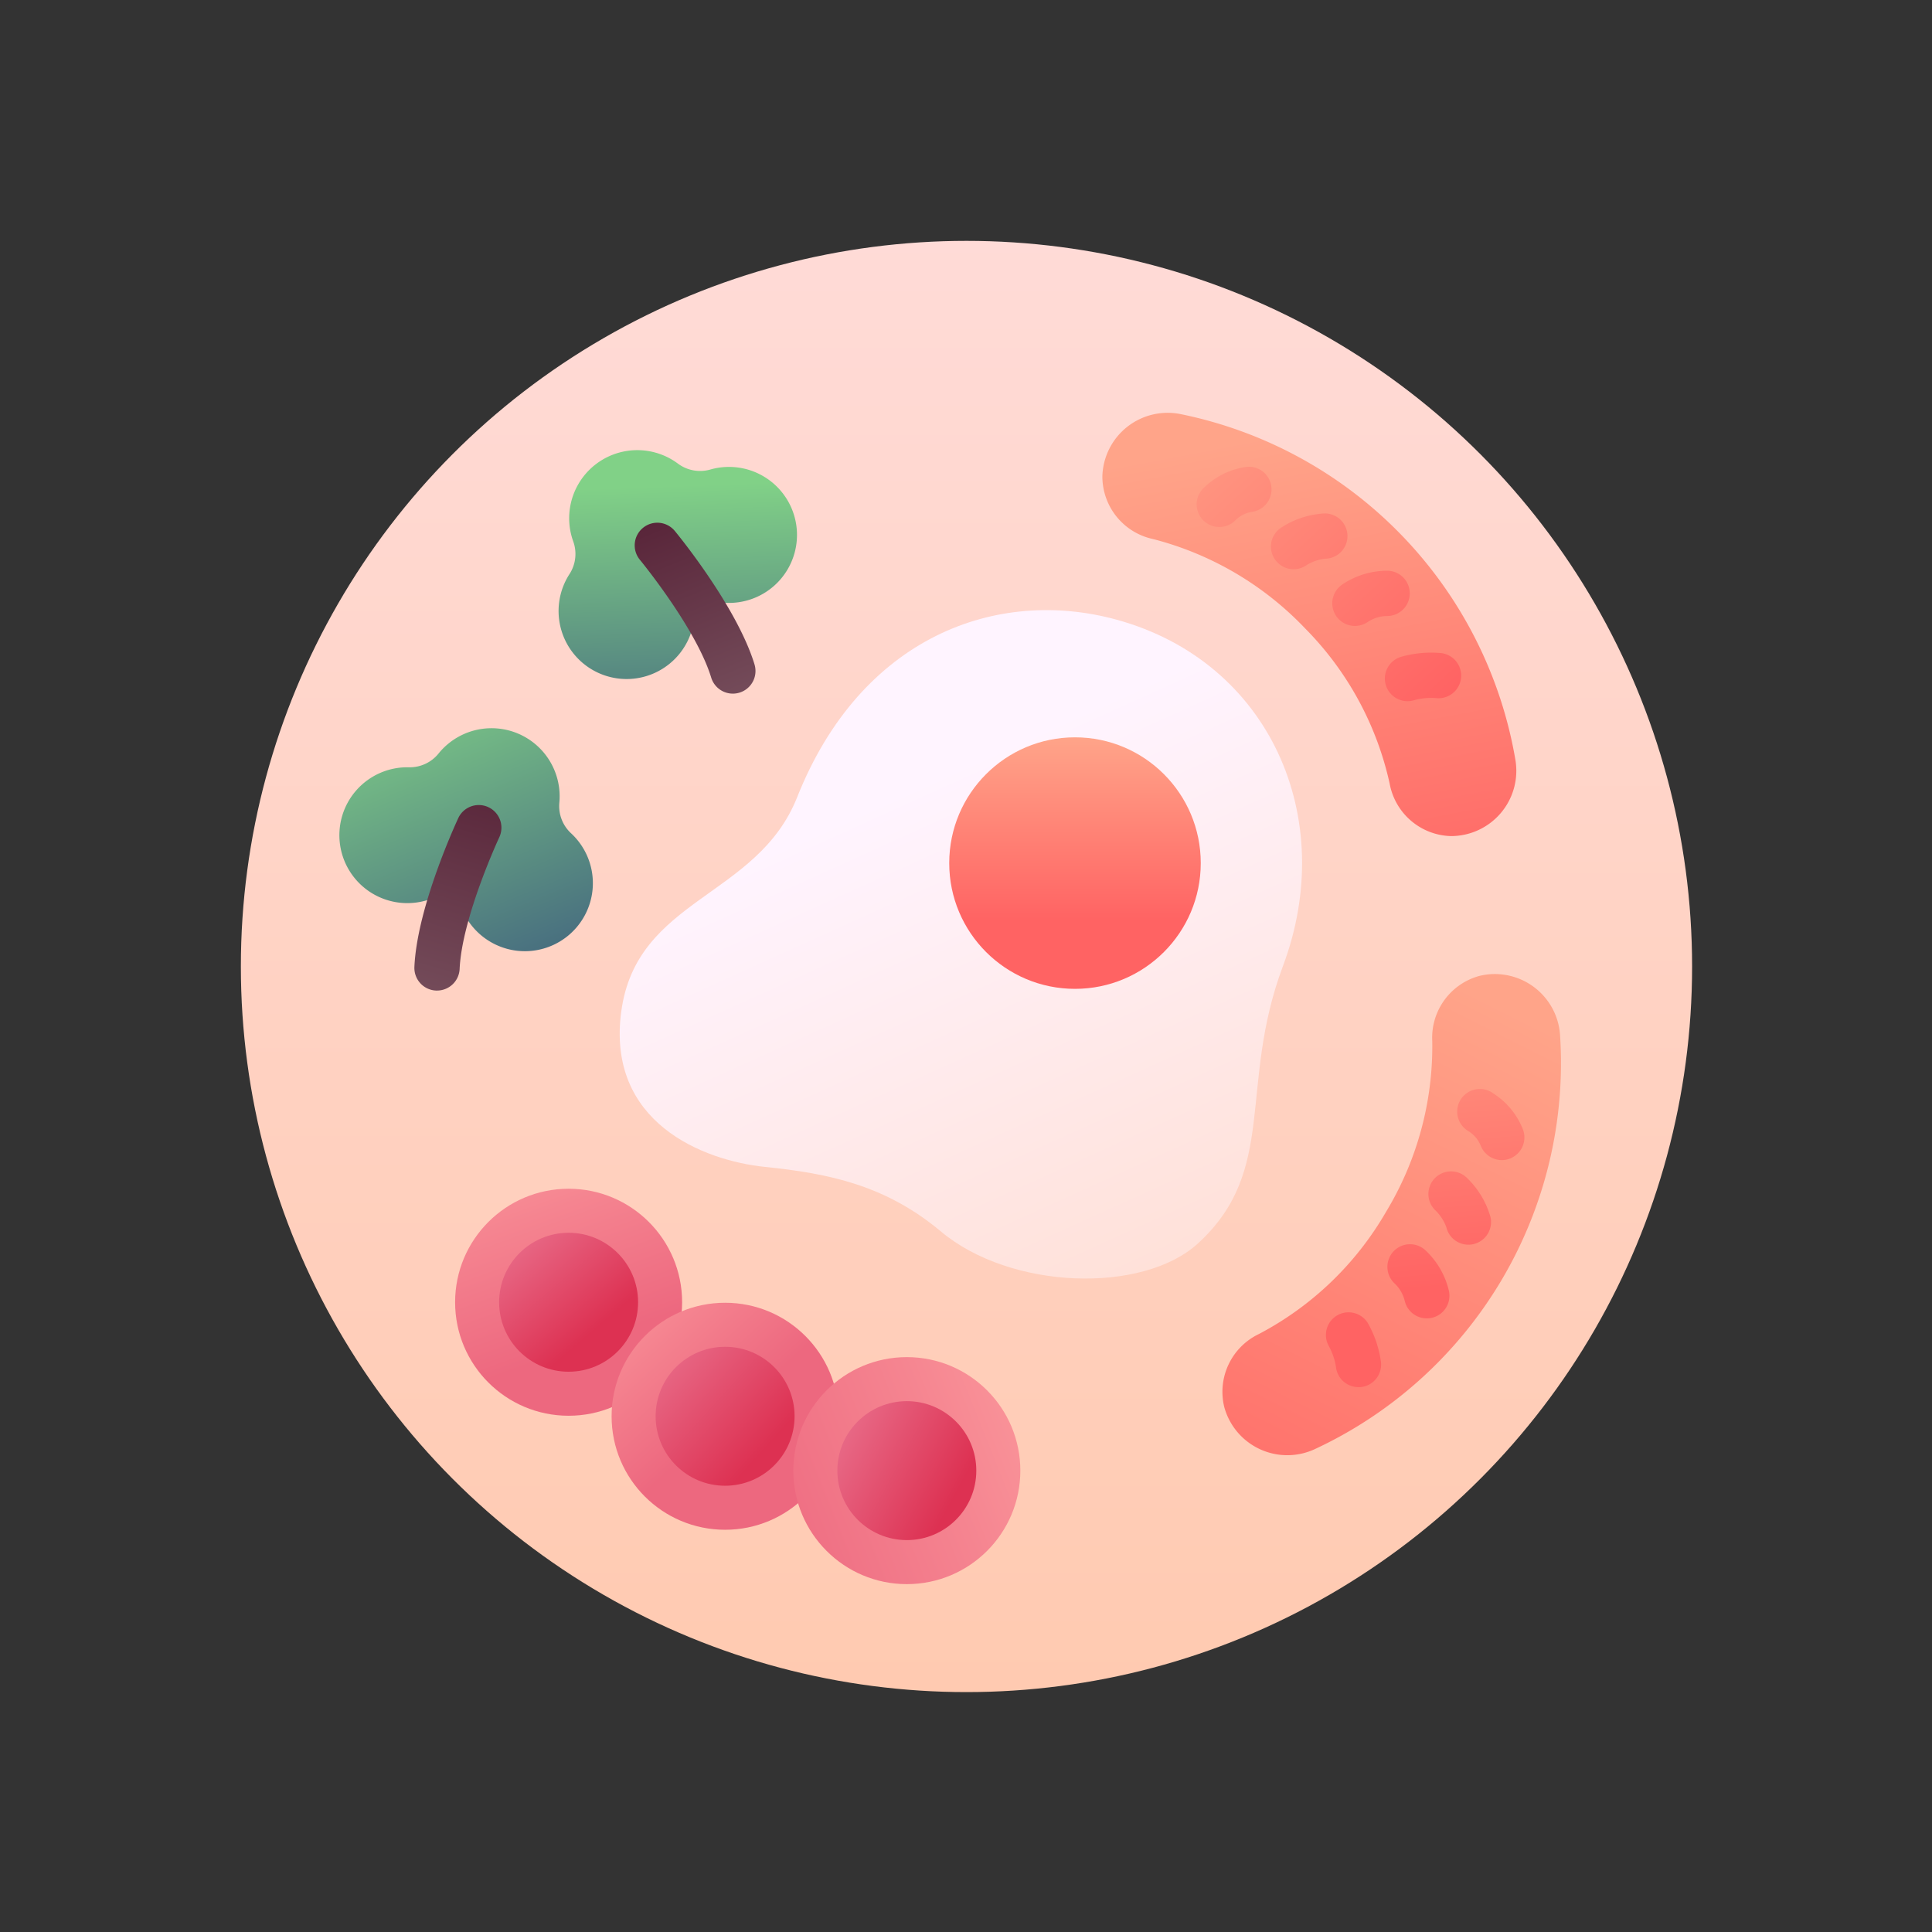 <svg id="Smooth" xmlns="http://www.w3.org/2000/svg" xmlns:xlink="http://www.w3.org/1999/xlink" viewBox="0 0 128 128"><rect x="0" y="0" width="128" height="128" fill="#333333" stroke="none"/><defs><linearGradient id="linear-gradient" x1="64.032" y1="-14.667" x2="64.032" y2="118.76" gradientUnits="userSpaceOnUse"><stop offset="0" stop-color="#ffe0e3"/><stop offset="1" stop-color="#ffc9ae"/></linearGradient><linearGradient id="linear-gradient-2" x1="84.356" y1="28.795" x2="90.856" y2="62.795" gradientUnits="userSpaceOnUse"><stop offset="0" stop-color="#ffa489"/><stop offset="1" stop-color="#ff6363"/></linearGradient><linearGradient id="linear-gradient-3" x1="100.683" y1="67.257" x2="80.433" y2="107.632" xlink:href="#linear-gradient-2"/><linearGradient id="linear-gradient-4" x1="59.428" y1="52.53" x2="84.928" y2="108.863" gradientUnits="userSpaceOnUse"><stop offset="0" stop-color="#fff4ff"/><stop offset="1" stop-color="#ffd3bd"/></linearGradient><linearGradient id="linear-gradient-5" x1="71.221" y1="48.875" x2="71.221" y2="61.006" xlink:href="#linear-gradient-2"/><linearGradient id="linear-gradient-6" x1="45.573" y1="55.918" x2="44.698" y2="32.168" gradientUnits="userSpaceOnUse"><stop offset="0" stop-color="#31477c"/><stop offset="1" stop-color="#81d187"/></linearGradient><linearGradient id="linear-gradient-7" x1="40.056" y1="25.586" x2="48.723" y2="46.753" gradientUnits="userSpaceOnUse"><stop offset="0" stop-color="#450922"/><stop offset="1" stop-color="#754d5b"/></linearGradient><linearGradient id="linear-gradient-8" x1="37.038" y1="71.747" x2="26.038" y2="44.997" xlink:href="#linear-gradient-6"/><linearGradient id="linear-gradient-9" x1="35.382" y1="41.307" x2="28.132" y2="66.474" xlink:href="#linear-gradient-7"/><linearGradient id="linear-gradient-10" x1="32.378" y1="71.719" x2="38.711" y2="89.135" gradientUnits="userSpaceOnUse"><stop offset="0" stop-color="#ffa6a4"/><stop offset="0.507" stop-color="#f58490"/><stop offset="1" stop-color="#ed687f"/></linearGradient><linearGradient id="linear-gradient-11" x1="39.307" y1="88.188" x2="31.89" y2="79.521" gradientUnits="userSpaceOnUse"><stop offset="0" stop-color="#dd3152"/><stop offset="1" stop-color="#ed849f"/></linearGradient><linearGradient id="linear-gradient-12" x1="38.431" y1="83.237" x2="48.181" y2="93.987" xlink:href="#linear-gradient-10"/><linearGradient id="linear-gradient-13" x1="75.241" y1="91.36" x2="49.241" y2="101.776" xlink:href="#linear-gradient-10"/><linearGradient id="linear-gradient-14" x1="50.567" y1="96.118" x2="40.9" y2="87.368" xlink:href="#linear-gradient-11"/><linearGradient id="linear-gradient-15" x1="63.243" y1="99.135" x2="52.243" y2="93.218" xlink:href="#linear-gradient-11"/><linearGradient id="linear-gradient-16" x1="75.455" y1="26.015" x2="94.788" y2="47.182" xlink:href="#linear-gradient-2"/><linearGradient id="linear-gradient-17" x1="76.702" y1="24.876" x2="96.035" y2="46.043" xlink:href="#linear-gradient-2"/><linearGradient id="linear-gradient-18" x1="77.053" y1="24.555" x2="96.387" y2="45.722" xlink:href="#linear-gradient-2"/><linearGradient id="linear-gradient-19" x1="76.335" y1="25.211" x2="95.668" y2="46.378" xlink:href="#linear-gradient-2"/><linearGradient id="linear-gradient-20" x1="97.751" y1="61.467" x2="99.626" y2="84.967" xlink:href="#linear-gradient-2"/><linearGradient id="linear-gradient-21" x1="95.245" y1="61.667" x2="97.12" y2="85.167" xlink:href="#linear-gradient-2"/><linearGradient id="linear-gradient-22" x1="92.132" y1="61.916" x2="94.007" y2="85.416" xlink:href="#linear-gradient-2"/><linearGradient id="linear-gradient-23" x1="87.503" y1="62.285" x2="89.378" y2="85.785" xlink:href="#linear-gradient-2"/></defs><title>food, delivery, breakfast, egg, eat, restaurant, sausage</title><circle cx="64.032" cy="64.032" r="48.074" style="fill:url(#linear-gradient)"/><path d="M100.4,50.348A28.208,28.208,0,0,0,78.216,27.435a4.328,4.328,0,0,0-5.181,4.115,4.242,4.242,0,0,0,3.355,4.163,21.206,21.206,0,0,1,10.081,5.924h0a21.021,21.021,0,0,1,5.595,10.268,4.242,4.242,0,0,0,4.052,3.488A4.327,4.327,0,0,0,100.4,50.348Z" style="fill:url(#linear-gradient-2)"/><path d="M87.109,96.009a28.208,28.208,0,0,0,16.248-27.442,4.329,4.329,0,0,0-5.336-3.912,4.242,4.242,0,0,0-3.13,4.334,21.191,21.191,0,0,1-3.055,11.287h0a21.013,21.013,0,0,1-8.428,8.105,4.242,4.242,0,0,0-2.3,4.829A4.329,4.329,0,0,0,87.109,96.009Z" style="fill:url(#linear-gradient-3)"/><path d="M52.815,52.815C50.167,59.482,42.188,59.482,41.162,67c-1,7.361,5.418,9.89,9.525,10.311,4.238.434,7.992,1.212,11.653,4.279,4.625,3.875,13.379,4.138,17.035.783C84.688,77.5,82.014,71.96,85,64c3.685-9.825-.884-20.15-11-22.938C66.063,38.875,57.042,42.176,52.815,52.815Z" style="fill:url(#linear-gradient-4)"/><circle cx="71.221" cy="57.182" r="8.332" style="fill:url(#linear-gradient-5)"/><path d="M37.97,35.846A4.512,4.512,0,0,1,44.894,30.7a2.456,2.456,0,0,0,2.155.411,4.505,4.505,0,1,1,.974,8.825A2.081,2.081,0,0,0,45.9,41.513a4.506,4.506,0,1,1-8.162-3.491A2.45,2.45,0,0,0,37.97,35.846Z" style="fill:url(#linear-gradient-6)"/><path d="M48.553,45.955a1.5,1.5,0,0,1-1.434-1.062c-.995-3.261-4.678-7.749-4.715-7.794a1.5,1.5,0,1,1,2.314-1.909c.167.2,4.1,5,5.27,8.827a1.5,1.5,0,0,1-1.435,1.938Z" style="fill:url(#linear-gradient-7)"/><path d="M37.06,53.154A4.512,4.512,0,0,0,29.074,49.9a2.455,2.455,0,0,1-1.985.935,4.5,4.5,0,1,0,1.254,8.789,2.083,2.083,0,0,1,2.449,1A4.506,4.506,0,1,0,37.827,55.2,2.452,2.452,0,0,1,37.06,53.154Z" style="fill:url(#linear-gradient-8)"/><path d="M28.955,65.627h-.068a1.5,1.5,0,0,1-1.432-1.565c.178-4,2.8-9.624,2.907-9.862a1.5,1.5,0,0,1,2.717,1.273c-.025.053-2.476,5.325-2.627,8.722A1.5,1.5,0,0,1,28.955,65.627Z" style="fill:url(#linear-gradient-9)"/><circle cx="37.672" cy="86.277" r="7.52" style="fill:url(#linear-gradient-10)"/><circle cx="37.672" cy="86.277" r="4.603" style="fill:url(#linear-gradient-11)"/><circle cx="48.04" cy="93.831" r="7.52" style="fill:url(#linear-gradient-12)"/><circle cx="60.08" cy="97.433" r="7.52" style="fill:url(#linear-gradient-13)"/><circle cx="48.04" cy="93.831" r="4.603" style="fill:url(#linear-gradient-14)"/><circle cx="60.08" cy="97.433" r="4.603" style="fill:url(#linear-gradient-15)"/><path d="M80.786,34.914A1.5,1.5,0,0,1,79.777,32.3a5,5,0,0,1,2.714-1.355,1.5,1.5,0,0,1,.5,2.959,2.037,2.037,0,0,0-1.194.619A1.5,1.5,0,0,1,80.786,34.914Z" style="fill:url(#linear-gradient-16)"/><path d="M85.705,37.712a1.5,1.5,0,0,1-.859-2.731,5.78,5.78,0,0,1,2.927-.964,1.5,1.5,0,0,1,0,3,3,3,0,0,0-1.213.426A1.491,1.491,0,0,1,85.705,37.712Z" style="fill:url(#linear-gradient-17)"/><path d="M89.767,41.47a1.5,1.5,0,0,1-.833-2.748,5.333,5.333,0,0,1,2.933-.91,1.5,1.5,0,0,1,.066,3,2.365,2.365,0,0,0-1.335.407A1.49,1.49,0,0,1,89.767,41.47Z" style="fill:url(#linear-gradient-18)"/><path d="M93.251,46.455a1.5,1.5,0,0,1-.414-2.942,7.244,7.244,0,0,1,2.662-.241,1.5,1.5,0,0,1-.386,2.976,4.247,4.247,0,0,0-1.446.148A1.5,1.5,0,0,1,93.251,46.455Z" style="fill:url(#linear-gradient-19)"/><path d="M99.5,76.859a1.5,1.5,0,0,1-1.385-.923,2.027,2.027,0,0,0-.873-1.021,1.5,1.5,0,1,1,1.7-2.469,4.993,4.993,0,0,1,1.938,2.335A1.5,1.5,0,0,1,99.5,76.859Z" style="fill:url(#linear-gradient-20)"/><path d="M97.283,82.464a1.5,1.5,0,0,1-1.459-1.158,2.985,2.985,0,0,0-.691-1.084,1.5,1.5,0,0,1,2.006-2.231,5.789,5.789,0,0,1,1.606,2.63,1.5,1.5,0,0,1-1.462,1.843Z" style="fill:url(#linear-gradient-21)"/><path d="M94.527,87.346a1.5,1.5,0,0,1-1.452-1.127,2.373,2.373,0,0,0-.7-1.208,1.5,1.5,0,0,1,2.053-2.187,5.345,5.345,0,0,1,1.553,2.648A1.5,1.5,0,0,1,94.9,87.3,1.465,1.465,0,0,1,94.527,87.346Z" style="fill:url(#linear-gradient-22)"/><path d="M90,91.9a1.5,1.5,0,0,1-1.491-1.35,4.247,4.247,0,0,0-.473-1.373,1.5,1.5,0,1,1,2.618-1.465,7.214,7.214,0,0,1,.84,2.538A1.5,1.5,0,0,1,90.146,91.9C90.1,91.9,90.045,91.9,90,91.9Z" style="fill:url(#linear-gradient-23)"/></svg>